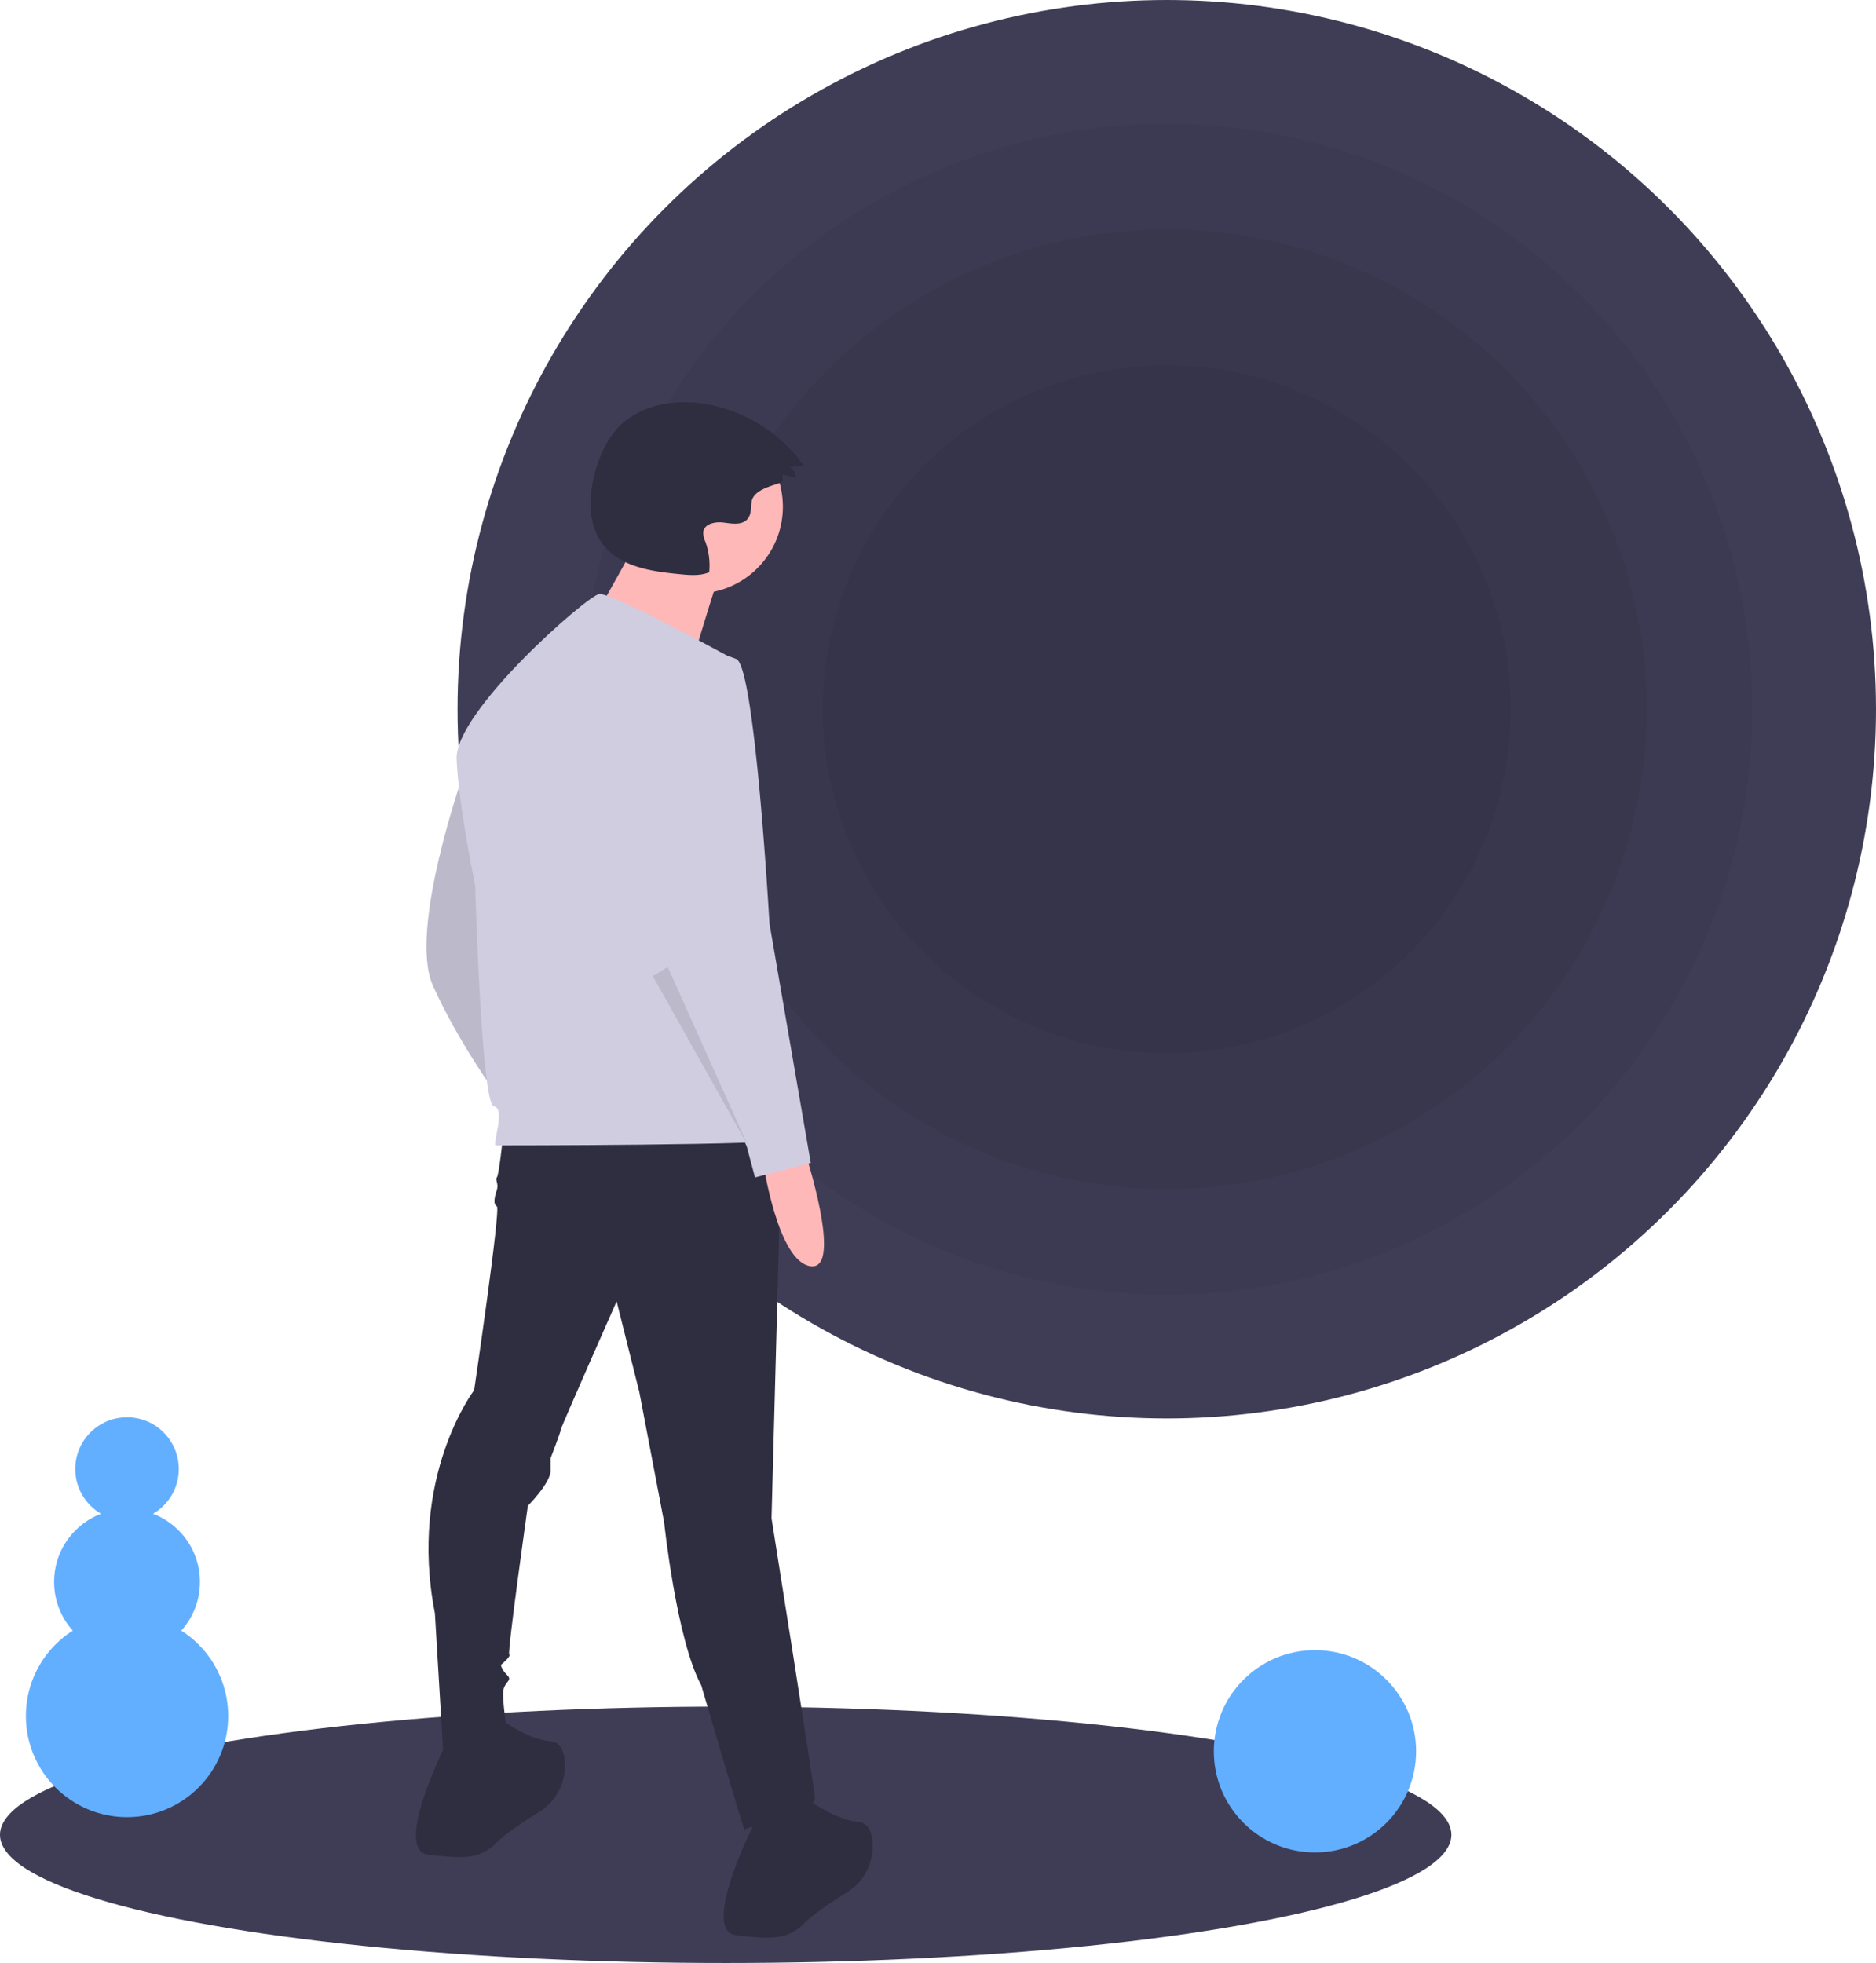 <svg xmlns="http://www.w3.org/2000/svg" data-name="Layer 1" width="797.5" height="834.5" viewBox="0 0 797.5 834.5" xmlns:xlink="http://www.w3.org/1999/xlink"><title>void</title><ellipse cx="308.5" cy="780" rx="308.5" ry="54.5" fill="#3f3d56"/><circle cx="496" cy="301.5" r="301.5" fill="#3f3d56"/><circle cx="496" cy="301.5" r="248.898" opacity="0.05"/><circle cx="496" cy="301.5" r="203.994" opacity="0.05"/><circle cx="496" cy="301.5" r="146.26" opacity="0.05"/><path d="M398.42,361.232s-23.704,66.722-13.169,90.426,27.216,46.53,27.216,46.53S406.322,365.622,398.42,361.232Z" transform="translate(-201.25 -32.75)" fill="#d0cde1"/><path d="M398.42,361.232s-23.704,66.722-13.169,90.426,27.216,46.53,27.216,46.53S406.322,365.622,398.42,361.232Z" transform="translate(-201.25 -32.75)" opacity="0.1"/><path d="M415.101,515.747s-1.756,16.681-2.634,17.558.878,2.634,0,5.268-1.756,6.145,0,7.023-9.657,78.135-9.657,78.135-28.094,36.873-16.681,94.816l3.512,58.821s27.216,1.756,27.216-7.901c0,0-1.756-11.413-1.756-16.681s4.39-5.268,1.756-7.901-2.634-4.39-2.634-4.39,4.39-3.512,3.512-4.39,7.901-63.211,7.901-63.211,9.657-9.657,9.657-14.925v-5.268s4.39-11.413,4.39-12.291,23.704-54.431,23.704-54.431l9.657,38.629,10.535,55.309s5.268,50.042,15.803,69.356c0,0,18.436,63.211,18.436,61.455s30.727-6.145,29.849-14.047-18.436-118.52-18.436-118.52L533.621,513.991Z" transform="translate(-201.25 -32.75)" fill="#2f2e41"/><path d="M391.397,772.978s-23.704,46.53-7.901,48.286,21.948,1.756,28.971-5.268c3.84-3.84,11.615-8.991,17.876-12.873a23.117,23.117,0,0,0,10.969-21.982c-.463-4.295-2.068-7.834-6.019-8.164-10.535-.878-22.826-10.535-22.826-10.535Z" transform="translate(-201.25 -32.75)" fill="#2f2e41"/><path d="M522.208,807.217s-23.704,46.53-7.901,48.286,21.948,1.756,28.971-5.268c3.84-3.84,11.615-8.991,17.876-12.873a23.117,23.117,0,0,0,10.969-21.982c-.463-4.295-2.068-7.834-6.019-8.164-10.535-.878-22.826-10.535-22.826-10.535Z" transform="translate(-201.25 -32.75)" fill="#2f2e41"/><circle cx="295.905" cy="215.433" r="36.905" fill="#ffb8b8"/><path d="M473.43,260.308S447.07,308.812,444.961,308.812,492.41,324.628,492.41,324.628s13.707-46.394,15.816-50.612Z" transform="translate(-201.25 -32.75)" fill="#ffb8b8"/><path d="M513.867,313.385s-52.675-28.971-57.943-28.094-61.455,50.042-60.577,70.234,7.901,53.553,7.901,53.553,2.634,93.06,7.901,93.938-.878,16.681.878,16.681,122.909,0,123.787-2.634S513.867,313.385,513.867,313.385Z" transform="translate(-201.25 -32.75)" fill="#d0cde1"/><path d="M543.278,521.892s16.681,50.92,2.634,49.164-20.192-43.896-20.192-43.896Z" transform="translate(-201.25 -32.75)" fill="#ffb8b8"/><path d="M498.504,310.313s-32.483,7.023-27.216,50.92,14.925,87.792,14.925,87.792l32.483,71.112,3.512,13.169,23.704-6.145L528.353,425.321s-6.145-108.863-14.047-112.374A34,34,0,0,0,498.504,310.313Z" transform="translate(-201.25 -32.75)" fill="#d0cde1"/><polygon points="277.5 414.958 317.885 486.947 283.86 411.09 277.5 414.958" opacity="0.1"/><path d="M533.896,237.316l.122-2.82,5.61,1.396a6.27,6.27,0,0,0-2.514-4.615l5.976-.334a64.477,64.477,0,0,0-43.124-26.651c-12.926-1.873-27.318.838-36.182,10.43-4.299,4.653-7.001,10.57-8.922,16.607-3.539,11.118-4.26,24.372,3.12,33.409,7.501,9.185,20.602,10.984,32.406,12.121,4.153.4,8.506.772,12.355-.839a29.721,29.721,0,0,0-1.654-13.037,8.687,8.687,0,0,1-.879-4.152c.525-3.512,5.209-4.396,8.728-3.922s7.75,1.2,10.062-1.494c1.593-1.856,1.499-4.559,1.71-6.996C521.282,239.785,533.836,238.707,533.896,237.316Z" transform="translate(-201.25 -32.75)" fill="#2f2e41"/><circle cx="559" cy="744.5" r="43" fill="#63afff"/><circle cx="54" cy="729.5" r="43" fill="#63afff"/><circle cx="54" cy="672.5" r="31" fill="#63afff"/><circle cx="54" cy="624.5" r="22" fill="#63afff"/></svg>